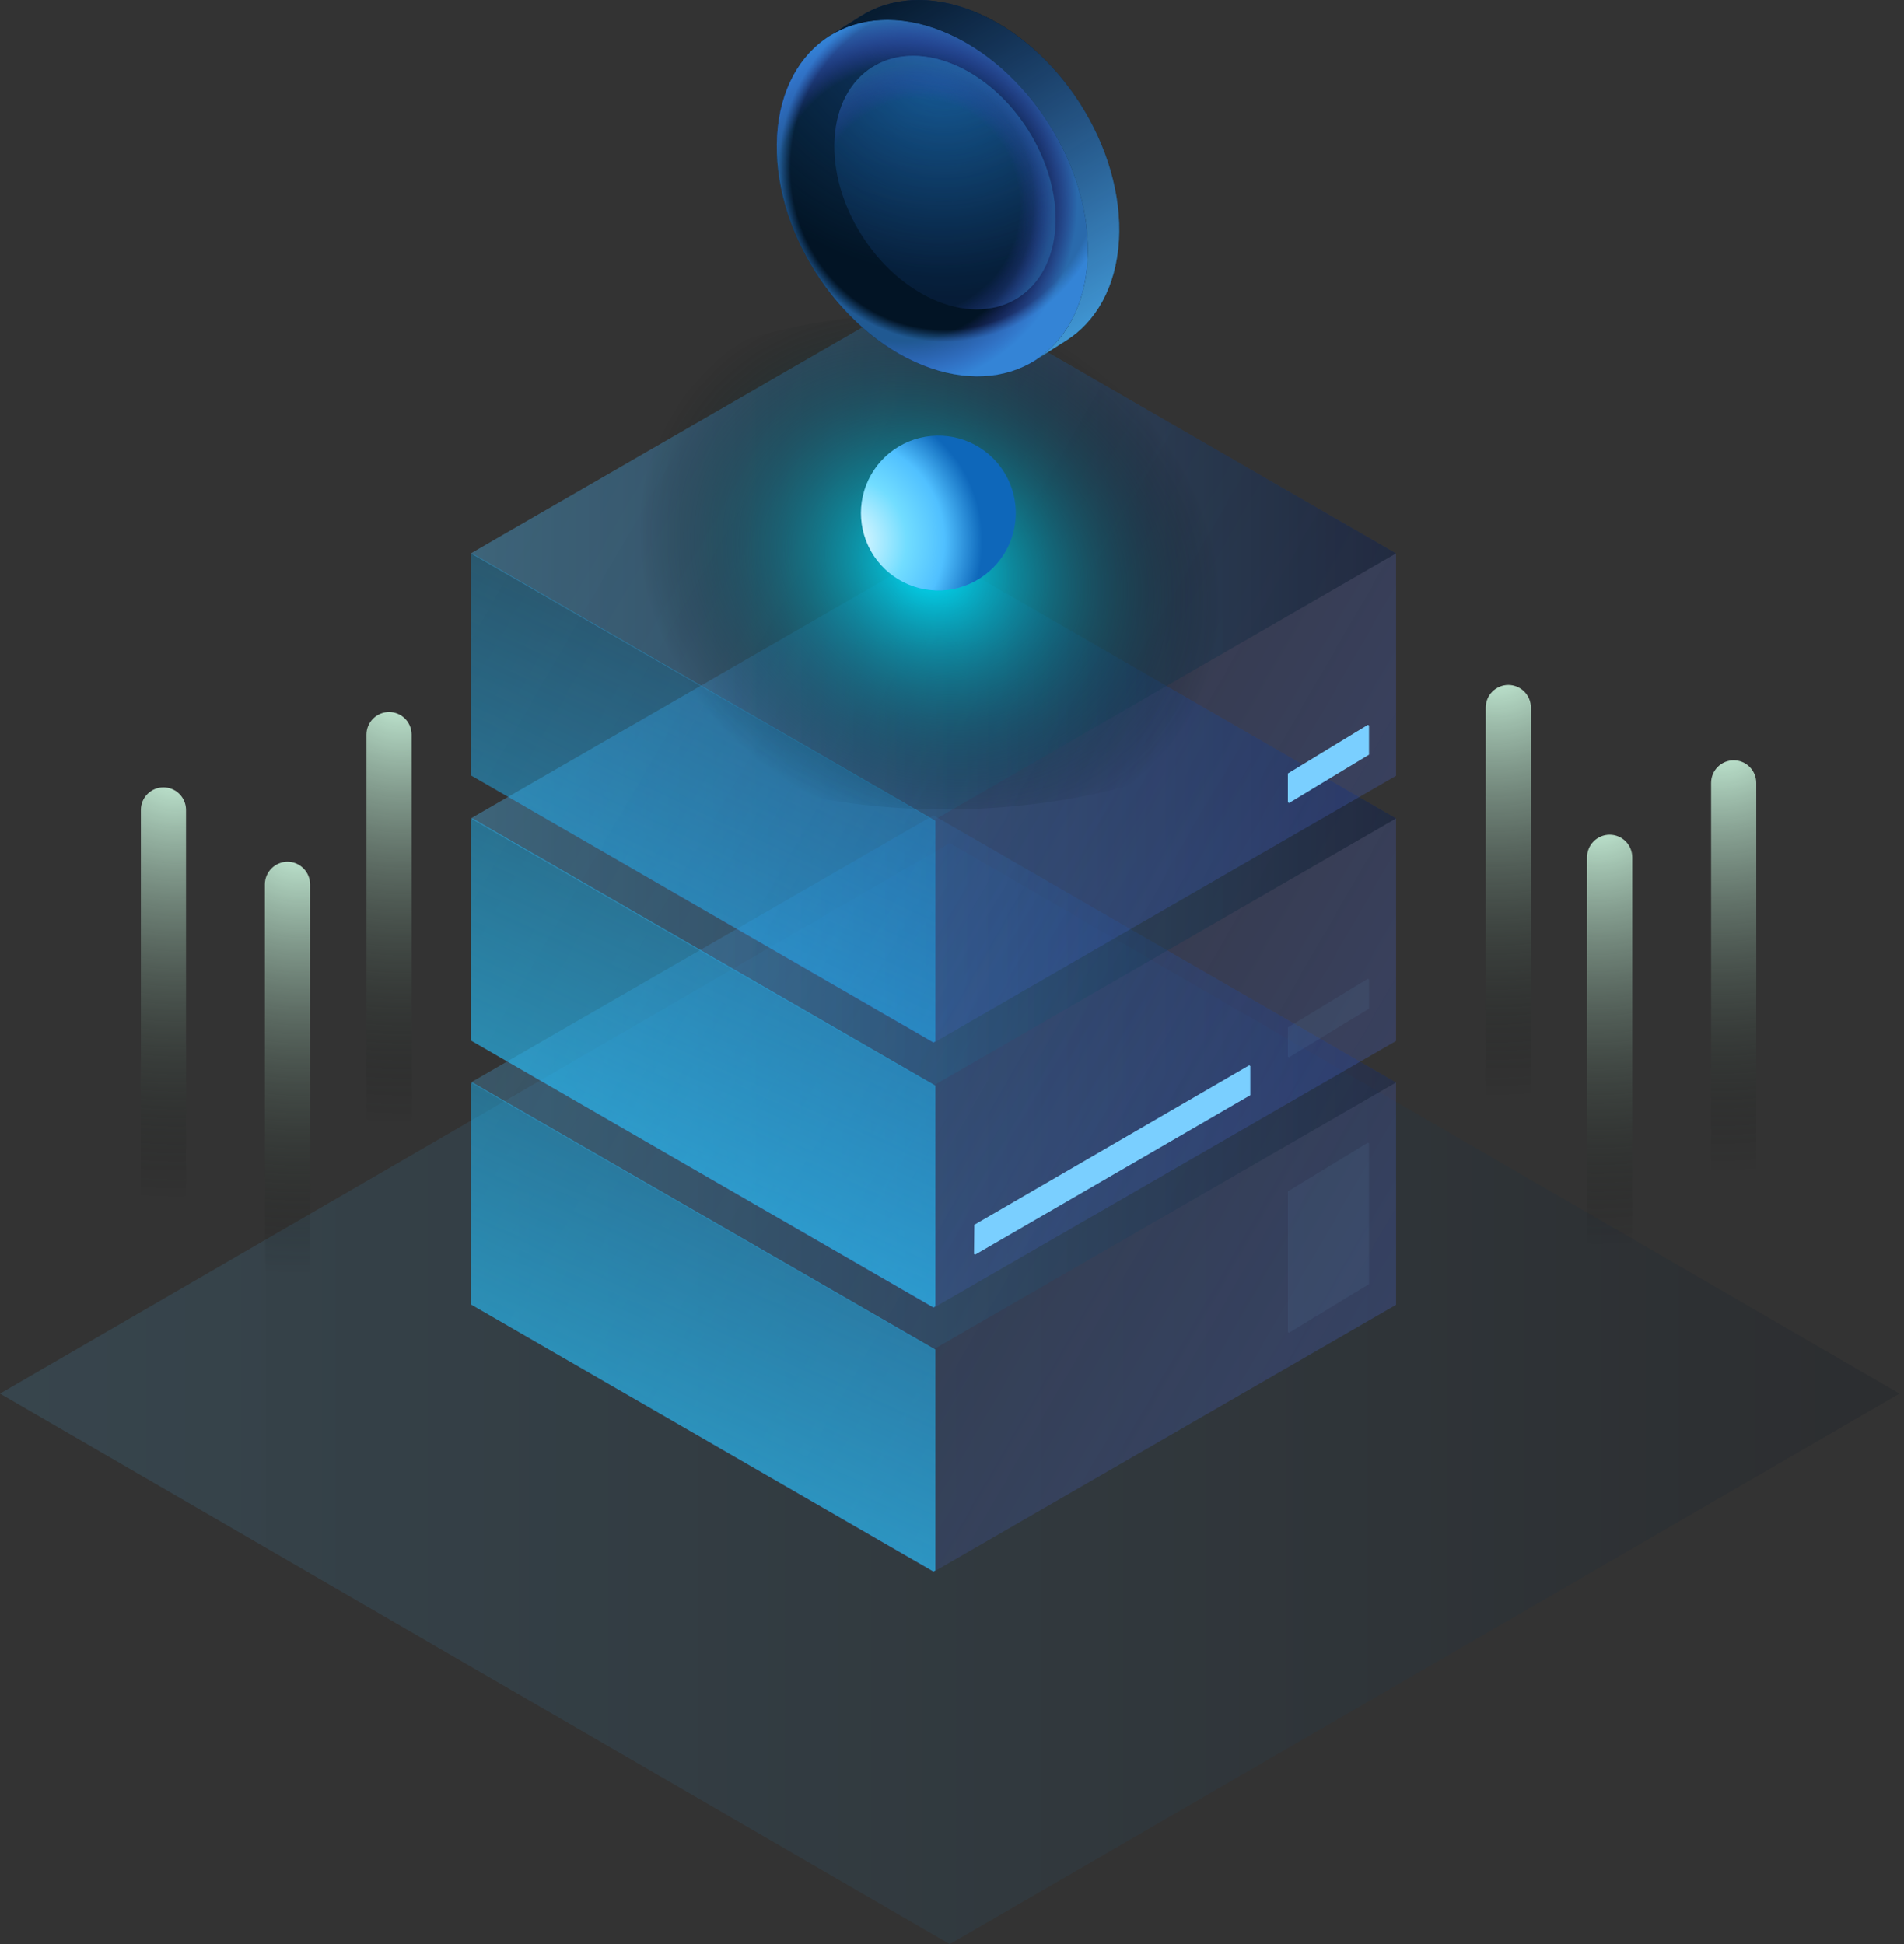 <svg width="235" height="240" viewBox="0 0 235 240" fill="none" xmlns="http://www.w3.org/2000/svg">
<rect x="0" y="0" width="235" height="240" fill="#333333" stroke="none"/>
<path opacity="0.25" d="M117.22 240L234.44 172.039L117.22 104.078L0 172.039L117.22 240Z" fill="url(#paint0_linear_203_407)"/>
<path d="M115.209 100.656L172.305 133.627V161.08L115.209 194.051L58.105 161.08V133.627L115.209 100.656Z" fill="url(#paint1_linear_203_407)"/>
<path opacity="0.5" d="M115.209 166.59L172.305 133.627L115.209 100.656L58.105 133.627L115.209 166.59Z" fill="url(#paint2_linear_203_407)"/>
<path d="M115.448 193.86L115.209 193.995L58.105 161.024V133.77L58.344 133.635L115.448 166.598V193.86Z" fill="url(#paint3_linear_203_407)"/>
<g opacity="0.25">
<path opacity="0.25" d="M158.953 164.448L159.096 164.528L168.969 158.524V141.135L168.826 141.056L158.953 147.067V164.448Z" fill="#7ACFFF"/>
</g>
<path d="M115.209 68.068L172.305 101.038V128.499L115.209 161.462L58.105 128.499V101.038L115.209 68.068Z" fill="url(#paint4_linear_203_407)"/>
<path opacity="0.25" d="M115.209 134.009L172.305 101.038L115.209 68.068L58.105 101.038L115.209 134.009Z" fill="url(#paint5_linear_203_407)"/>
<path opacity="0.5" d="M115.209 134.009L172.305 101.038L115.209 68.068L58.105 101.038L115.209 134.009Z" fill="url(#paint6_linear_203_407)"/>
<path d="M115.448 161.271L115.209 161.407L58.105 128.436V101.174L58.344 101.038L115.448 134.009V161.271Z" fill="url(#paint7_linear_203_407)"/>
<path d="M115.209 35.344L172.305 68.314V95.775L115.209 128.738L58.105 95.775V68.314L115.209 35.344Z" fill="url(#paint8_linear_203_407)"/>
<path opacity="0.25" d="M115.209 101.285L172.305 68.314L115.209 35.344L58.105 68.314L115.209 101.285Z" fill="url(#paint9_linear_203_407)"/>
<path opacity="0.5" d="M115.209 101.285L172.305 68.314L115.209 35.344L58.105 68.314L115.209 101.285Z" fill="url(#paint10_linear_203_407)"/>
<path d="M115.448 128.547L115.209 128.683L58.105 95.712V68.482L58.344 68.346L115.448 101.317V128.547Z" fill="url(#paint11_linear_203_407)"/>
<path d="M158.953 99.048L159.096 99.135L168.969 93.164V89.557L168.826 89.478L158.953 95.489V99.048Z" fill="#7ACFFF"/>
<path d="M120.215 154.806L120.358 154.886L154.316 135.196V131.597L154.173 131.509L120.255 151.199L120.215 154.806Z" fill="#7ACFFF"/>
<g opacity="0.25">
<path opacity="0.25" d="M158.953 130.442L159.096 130.522L168.969 124.511V120.912L168.826 120.824L158.953 126.835V130.442Z" fill="#7ACFFF"/>
</g>
<path style="mix-blend-mode:color-dodge" d="M154.028 91.006C133.327 102.949 99.711 102.886 78.898 90.871C58.086 78.856 57.974 59.437 78.675 47.494C99.377 35.551 132.992 35.614 153.797 47.629C174.602 59.644 174.705 79.063 154.028 91.006Z" fill="url(#paint12_radial_203_407)"/>
<path d="M122.588 70.074C121.254 71.415 119.552 72.329 117.697 72.702C115.842 73.074 113.919 72.888 112.17 72.166C110.422 71.444 108.927 70.219 107.875 68.647C106.823 67.075 106.262 65.226 106.262 63.334C106.262 61.443 106.823 59.593 107.875 58.021C108.927 56.449 110.422 55.224 112.17 54.503C113.919 53.781 115.842 53.594 117.697 53.967C119.552 54.339 121.254 55.254 122.588 56.594C124.37 58.385 125.371 60.808 125.371 63.334C125.371 65.86 124.37 68.284 122.588 70.074Z" fill="url(#paint13_radial_203_407)"/>
<path d="M122.588 70.074C121.254 71.415 119.552 72.329 117.697 72.702C115.842 73.074 113.919 72.888 112.17 72.166C110.422 71.444 108.927 70.219 107.875 68.647C106.823 67.075 106.262 65.226 106.262 63.334C106.262 61.443 106.823 59.593 107.875 58.021C108.927 56.449 110.422 55.224 112.17 54.503C113.919 53.781 115.842 53.594 117.697 53.967C119.552 54.339 121.254 55.254 122.588 56.594C124.37 58.385 125.371 60.808 125.371 63.334C125.371 65.86 124.37 68.284 122.588 70.074Z" fill="url(#paint14_radial_203_407)"/>
<path style="mix-blend-mode:color-dodge" d="M48.017 156.128C47.279 156.126 46.571 155.831 46.049 155.309C45.527 154.787 45.233 154.079 45.23 153.341V90.68C45.233 89.941 45.527 89.234 46.049 88.712C46.571 88.189 47.279 87.895 48.017 87.893V87.893C48.756 87.893 49.465 88.187 49.988 88.709C50.51 89.232 50.804 89.941 50.804 90.68V153.341C50.804 154.08 50.51 154.789 49.988 155.311C49.465 155.834 48.756 156.128 48.017 156.128V156.128Z" fill="url(#paint15_radial_203_407)"/>
<path style="mix-blend-mode:color-dodge" d="M20.173 165.435C19.435 165.433 18.727 165.139 18.205 164.617C17.683 164.095 17.389 163.387 17.387 162.648V99.987C17.387 99.248 17.68 98.539 18.203 98.017C18.726 97.494 19.434 97.201 20.173 97.201V97.201C20.913 97.201 21.621 97.494 22.144 98.017C22.666 98.539 22.96 99.248 22.96 99.987V162.648C22.958 163.387 22.664 164.095 22.142 164.617C21.619 165.139 20.912 165.433 20.173 165.435V165.435Z" fill="url(#paint16_radial_203_407)"/>
<path style="mix-blend-mode:color-dodge" d="M35.478 174.616C34.74 174.613 34.032 174.319 33.51 173.797C32.988 173.275 32.694 172.567 32.691 171.829V109.168C32.696 108.43 32.99 107.724 33.512 107.202C34.034 106.68 34.74 106.385 35.478 106.381V106.381C36.217 106.383 36.926 106.677 37.449 107.199C37.973 107.721 38.269 108.429 38.273 109.168V171.829C38.271 172.569 37.975 173.277 37.451 173.8C36.928 174.322 36.218 174.616 35.478 174.616V174.616Z" fill="url(#paint17_radial_203_407)"/>
<path style="mix-blend-mode:color-dodge" d="M186.166 152.792C186.904 152.787 187.61 152.493 188.132 151.971C188.653 151.449 188.948 150.743 188.952 150.005V87.344C188.95 86.605 188.656 85.896 188.134 85.373C187.613 84.849 186.905 84.553 186.166 84.549V84.549C185.425 84.551 184.716 84.846 184.192 85.37C183.668 85.894 183.373 86.603 183.371 87.344V150.005C183.375 150.744 183.671 151.452 184.195 151.974C184.718 152.496 185.427 152.79 186.166 152.792V152.792Z" fill="url(#paint18_radial_203_407)"/>
<path style="mix-blend-mode:color-dodge" d="M213.978 162.091C214.717 162.091 215.426 161.798 215.949 161.275C216.471 160.753 216.765 160.044 216.765 159.305V96.644C216.763 95.905 216.468 95.197 215.946 94.675C215.424 94.153 214.717 93.859 213.978 93.857C213.24 93.859 212.532 94.153 212.01 94.675C211.488 95.197 211.194 95.905 211.191 96.644V159.305C211.191 160.044 211.485 160.753 212.008 161.275C212.53 161.798 213.239 162.091 213.978 162.091Z" fill="url(#paint19_radial_203_407)"/>
<path style="mix-blend-mode:color-dodge" d="M198.674 171.28C199.411 171.275 200.118 170.98 200.639 170.459C201.161 169.937 201.456 169.231 201.46 168.493V105.832C201.458 105.093 201.164 104.386 200.642 103.863C200.12 103.341 199.412 103.047 198.674 103.045V103.045C197.934 103.045 197.224 103.338 196.7 103.861C196.176 104.383 195.881 105.092 195.879 105.832V168.493C195.883 169.232 196.179 169.94 196.703 170.461C197.226 170.983 197.934 171.277 198.674 171.28V171.28Z" fill="url(#paint20_radial_203_407)"/>
<path d="M134.276 32.127C133.615 43.521 124.459 49.317 113.869 45.073C103.28 40.83 95.238 28.162 95.915 16.768C96.591 5.375 105.748 -0.414 116.329 3.822C126.911 8.058 134.961 20.71 134.276 32.127Z" fill="#021425"/>
<path d="M134.276 32.127C133.615 43.521 124.459 49.317 113.869 45.073C103.28 40.83 95.238 28.162 95.915 16.768C96.591 5.375 105.748 -0.414 116.329 3.822C126.911 8.058 134.961 20.71 134.276 32.127Z" fill="url(#paint21_radial_203_407)"/>
<path d="M134.276 32.127C133.615 43.521 124.459 49.317 113.869 45.073C103.28 40.83 95.238 28.162 95.915 16.768C96.591 5.375 105.748 -0.414 116.329 3.822C126.911 8.058 134.961 20.71 134.276 32.127Z" fill="url(#paint22_radial_203_407)"/>
<path d="M134.276 32.127C133.615 43.521 124.459 49.317 113.869 45.073C103.28 40.83 95.238 28.162 95.915 16.768C96.591 5.375 105.748 -0.414 116.329 3.822C126.911 8.058 134.961 20.71 134.276 32.127Z" fill="url(#paint23_radial_203_407)" fill-opacity="0.5"/>
<g opacity="0.75">
<path opacity="0.75" d="M130.262 28.003C129.776 36.1 123.279 40.224 115.747 37.207C108.215 34.189 102.499 25.184 103.008 17.087C103.518 8.989 109.959 4.865 117.491 7.875C125.023 10.884 130.74 19.913 130.262 28.003Z" fill="url(#paint24_radial_203_407)"/>
<path opacity="0.75" d="M130.262 28.003C129.776 36.1 123.279 40.224 115.747 37.207C108.215 34.189 102.499 25.184 103.008 17.087C103.518 8.989 109.959 4.865 117.491 7.875C125.023 10.884 130.74 19.913 130.262 28.003Z" fill="url(#paint25_radial_203_407)"/>
</g>
<path d="M134.229 32.151C133.887 37.892 131.395 42.215 127.653 44.54L131.53 42.08C135.264 39.747 137.756 35.431 138.099 29.691C138.776 18.297 130.734 5.629 120.144 1.386C114.81 -0.748 109.842 -0.334 106.139 2.054L102.262 4.507C105.964 2.118 110.932 1.696 116.275 3.838C126.864 8.09 134.906 20.765 134.229 32.151Z" fill="#011321"/>
<path d="M134.229 32.151C133.887 37.892 131.395 42.215 127.653 44.54L131.53 42.08C135.264 39.747 137.756 35.431 138.099 29.691C138.776 18.297 130.734 5.629 120.144 1.386C114.81 -0.748 109.842 -0.334 106.139 2.054L102.262 4.507C105.964 2.118 110.932 1.696 116.275 3.838C126.864 8.09 134.906 20.765 134.229 32.151Z" fill="url(#paint26_linear_203_407)"/>
<path d="M134.276 32.127C133.615 43.521 124.459 49.317 113.869 45.073C103.28 40.83 95.238 28.162 95.915 16.768C96.591 5.375 105.748 -0.414 116.329 3.822C126.911 8.058 134.961 20.71 134.276 32.127Z" fill="#021425"/>
<path d="M134.276 32.127C133.615 43.521 124.459 49.317 113.869 45.073C103.28 40.83 95.238 28.162 95.915 16.768C96.591 5.375 105.748 -0.414 116.329 3.822C126.911 8.058 134.961 20.71 134.276 32.127Z" fill="url(#paint27_radial_203_407)"/>
<path d="M134.276 32.127C133.615 43.521 124.459 49.317 113.869 45.073C103.28 40.83 95.238 28.162 95.915 16.768C96.591 5.375 105.748 -0.414 116.329 3.822C126.911 8.058 134.961 20.71 134.276 32.127Z" fill="url(#paint28_radial_203_407)"/>
<path d="M134.276 32.127C133.615 43.521 124.459 49.317 113.869 45.073C103.28 40.83 95.238 28.162 95.915 16.768C96.591 5.375 105.748 -0.414 116.329 3.822C126.911 8.058 134.961 20.71 134.276 32.127Z" fill="url(#paint29_radial_203_407)" fill-opacity="0.5"/>
<g opacity="0.75">
<path opacity="0.75" d="M130.262 28.003C129.776 36.1 123.279 40.224 115.747 37.207C108.215 34.189 102.499 25.184 103.008 17.087C103.518 8.989 109.959 4.865 117.491 7.875C125.023 10.884 130.74 19.913 130.262 28.003Z" fill="url(#paint30_radial_203_407)"/>
<path opacity="0.75" d="M130.262 28.003C129.776 36.1 123.279 40.224 115.747 37.207C108.215 34.189 102.499 25.184 103.008 17.087C103.518 8.989 109.959 4.865 117.491 7.875C125.023 10.884 130.74 19.913 130.262 28.003Z" fill="url(#paint31_radial_203_407)"/>
</g>
<path d="M134.229 32.151C133.887 37.892 131.395 42.215 127.653 44.54L131.53 42.08C135.264 39.747 137.756 35.431 138.099 29.691C138.776 18.297 130.734 5.629 120.144 1.386C114.81 -0.748 109.842 -0.334 106.139 2.054L102.262 4.507C105.964 2.118 110.932 1.696 116.275 3.838C126.864 8.09 134.906 20.765 134.229 32.151Z" fill="#011321"/>
<path d="M134.229 32.151C133.887 37.892 131.395 42.215 127.653 44.54L131.53 42.08C135.264 39.747 137.756 35.431 138.099 29.691C138.776 18.297 130.734 5.629 120.144 1.386C114.81 -0.748 109.842 -0.334 106.139 2.054L102.262 4.507C105.964 2.118 110.932 1.696 116.275 3.838C126.864 8.09 134.906 20.765 134.229 32.151Z" fill="url(#paint32_linear_203_407)"/>
<defs>
<linearGradient id="paint0_linear_203_407" x1="1.74671e-06" y1="172.039" x2="234.44" y2="172.039" gradientUnits="userSpaceOnUse">
<stop stop-color="#50C0FF" stop-opacity="0.5"/>
<stop offset="1" stop-color="#000B1B" stop-opacity="0.57"/>
</linearGradient>
<linearGradient id="paint1_linear_203_407" x1="180.617" y1="185.197" x2="66.657" y2="119.256" gradientUnits="userSpaceOnUse">
<stop stop-color="#5076FF" stop-opacity="0.25"/>
<stop offset="1" stop-color="#455FE4" stop-opacity="0"/>
</linearGradient>
<linearGradient id="paint2_linear_203_407" x1="58.105" y1="133.619" x2="172.305" y2="133.619" gradientUnits="userSpaceOnUse">
<stop stop-color="#50C0FF" stop-opacity="0.5"/>
<stop offset="1" stop-color="#000B1B" stop-opacity="0.57"/>
</linearGradient>
<linearGradient id="paint3_linear_203_407" x1="70.383" y1="199.744" x2="127.813" y2="73.856" gradientUnits="userSpaceOnUse">
<stop stop-color="#30CDFF" stop-opacity="0.76"/>
<stop offset="1" stop-color="#00A3FF" stop-opacity="0"/>
</linearGradient>
<linearGradient id="paint4_linear_203_407" x1="180.617" y1="152.608" x2="66.657" y2="86.675" gradientUnits="userSpaceOnUse">
<stop stop-color="#5076FF" stop-opacity="0.25"/>
<stop offset="1" stop-color="#455FE4" stop-opacity="0"/>
</linearGradient>
<linearGradient id="paint5_linear_203_407" x1="58.105" y1="101.03" x2="172.305" y2="101.03" gradientUnits="userSpaceOnUse">
<stop stop-color="#50C0FF" stop-opacity="0.5"/>
<stop offset="1" stop-color="#000B1B" stop-opacity="0.57"/>
</linearGradient>
<linearGradient id="paint6_linear_203_407" x1="58.105" y1="101.03" x2="172.305" y2="101.03" gradientUnits="userSpaceOnUse">
<stop stop-color="#50C0FF" stop-opacity="0.5"/>
<stop offset="1" stop-color="#000B1B" stop-opacity="0.57"/>
</linearGradient>
<linearGradient id="paint7_linear_203_407" x1="70.383" y1="167.163" x2="127.813" y2="41.275" gradientUnits="userSpaceOnUse">
<stop stop-color="#30CDFF" stop-opacity="0.76"/>
<stop offset="1" stop-color="#00A3FF" stop-opacity="0"/>
</linearGradient>
<linearGradient id="paint8_linear_203_407" x1="180.617" y1="119.885" x2="66.657" y2="53.951" gradientUnits="userSpaceOnUse">
<stop stop-color="#5076FF" stop-opacity="0.25"/>
<stop offset="1" stop-color="#455FE4" stop-opacity="0"/>
</linearGradient>
<linearGradient id="paint9_linear_203_407" x1="58.105" y1="68.306" x2="172.305" y2="68.306" gradientUnits="userSpaceOnUse">
<stop stop-color="#50C0FF" stop-opacity="0.5"/>
<stop offset="1" stop-color="#000B1B" stop-opacity="0.57"/>
</linearGradient>
<linearGradient id="paint10_linear_203_407" x1="58.105" y1="68.306" x2="172.305" y2="68.306" gradientUnits="userSpaceOnUse">
<stop stop-color="#50C0FF" stop-opacity="0.5"/>
<stop offset="1" stop-color="#000B1B" stop-opacity="0.57"/>
</linearGradient>
<linearGradient id="paint11_linear_203_407" x1="57.891" y1="160.125" x2="115.329" y2="37.581" gradientUnits="userSpaceOnUse">
<stop stop-color="#30CDFF" stop-opacity="0.76"/>
<stop offset="1" stop-color="#00A3FF" stop-opacity="0"/>
</linearGradient>
<radialGradient id="paint12_radial_203_407" cx="0" cy="0" r="1" gradientUnits="userSpaceOnUse" gradientTransform="translate(114.74 69.943) rotate(29.887) scale(43.662 37.509)">
<stop stop-color="#00E5FF"/>
<stop offset="0.85" stop-opacity="0"/>
</radialGradient>
<radialGradient id="paint13_radial_203_407" cx="0" cy="0" r="1" gradientUnits="userSpaceOnUse" gradientTransform="translate(121.392 55.988) rotate(135) scale(15.834)">
<stop stop-color="white" stop-opacity="0"/>
<stop offset="0.67" stop-color="#3E9DFF" stop-opacity="0"/>
<stop offset="1" stop-color="#3E9DFF" stop-opacity="0.43"/>
</radialGradient>
<radialGradient id="paint14_radial_203_407" cx="0" cy="0" r="1" gradientUnits="userSpaceOnUse" gradientTransform="translate(103.847 66.808) rotate(-29.987) scale(17.443)">
<stop stop-color="white"/>
<stop offset="0.46" stop-color="#72DDFF"/>
<stop offset="0.73" stop-color="#50C0FF"/>
<stop offset="1" stop-color="#0E67BA"/>
</radialGradient>
<radialGradient id="paint15_radial_203_407" cx="0" cy="0" r="1" gradientUnits="userSpaceOnUse" gradientTransform="translate(49.546 83.81) scale(65.647 64.99)">
<stop stop-color="#D3FFE6"/>
<stop offset="0.85" stop-opacity="0"/>
</radialGradient>
<radialGradient id="paint16_radial_203_407" cx="0" cy="0" r="1" gradientUnits="userSpaceOnUse" gradientTransform="translate(21.702 93.065) scale(65.647 64.99)">
<stop stop-color="#D3FFE6"/>
<stop offset="0.85" stop-opacity="0"/>
</radialGradient>
<radialGradient id="paint17_radial_203_407" cx="0" cy="0" r="1" gradientUnits="userSpaceOnUse" gradientTransform="translate(37.007 102.209) scale(65.647 64.99)">
<stop stop-color="#D3FFE6"/>
<stop offset="0.85" stop-opacity="0"/>
</radialGradient>
<radialGradient id="paint18_radial_203_407" cx="0" cy="0" r="1" gradientUnits="userSpaceOnUse" gradientTransform="translate(184.605 80.484) rotate(180) scale(65.647 64.99)">
<stop stop-color="#D3FFE6"/>
<stop offset="0.85" stop-opacity="0"/>
</radialGradient>
<radialGradient id="paint19_radial_203_407" cx="0" cy="0" r="1" gradientUnits="userSpaceOnUse" gradientTransform="translate(212.449 89.746) rotate(180) scale(65.647 64.99)">
<stop stop-color="#D3FFE6"/>
<stop offset="0.85" stop-opacity="0"/>
</radialGradient>
<radialGradient id="paint20_radial_203_407" cx="0" cy="0" r="1" gradientUnits="userSpaceOnUse" gradientTransform="translate(197.137 98.89) rotate(180) scale(65.647 64.99)">
<stop stop-color="#D3FFE6"/>
<stop offset="0.85" stop-opacity="0"/>
</radialGradient>
<radialGradient id="paint21_radial_203_407" cx="0" cy="0" r="1" gradientUnits="userSpaceOnUse" gradientTransform="translate(116.098 -1.677) rotate(93.411) scale(35.413 33.6)">
<stop stop-color="#133A74"/>
<stop offset="1" stop-color="#134974" stop-opacity="0"/>
</radialGradient>
<radialGradient id="paint22_radial_203_407" cx="0" cy="0" r="1" gradientUnits="userSpaceOnUse" gradientTransform="translate(111.402 25.09) rotate(93.407) scale(22.72 21.557)">
<stop stop-color="#2A6AAC" stop-opacity="0"/>
<stop offset="0.75" stop-color="#4441CB" stop-opacity="0"/>
<stop offset="1" stop-color="#2A6AAC"/>
</radialGradient>
<radialGradient id="paint23_radial_203_407" cx="0" cy="0" r="1" gradientUnits="userSpaceOnUse" gradientTransform="translate(116.712 20.564) rotate(93.413) scale(21.665 20.553)">
<stop stop-color="white" stop-opacity="0"/>
<stop offset="0.93" stop-color="#3E9DFF" stop-opacity="0"/>
<stop offset="1" stop-color="#3E9DFF"/>
</radialGradient>
<radialGradient id="paint24_radial_203_407" cx="0" cy="0" r="1" gradientUnits="userSpaceOnUse" gradientTransform="translate(116.689 6.389) rotate(94.475) scale(30.529 28.968)">
<stop stop-color="#1D88D5"/>
<stop offset="1" stop-color="#133A74" stop-opacity="0.41"/>
</radialGradient>
<radialGradient id="paint25_radial_203_407" cx="0" cy="0" r="1" gradientUnits="userSpaceOnUse" gradientTransform="translate(113.375 25.38) rotate(91.32) scale(17.551 16.652)">
<stop stop-color="#2A6AAC" stop-opacity="0"/>
<stop offset="0.75" stop-color="#4441CB" stop-opacity="0"/>
<stop offset="1" stop-color="#2A6AAC"/>
</radialGradient>
<linearGradient id="paint26_linear_203_407" x1="137.199" y1="38.505" x2="109.826" y2="-1.672" gradientUnits="userSpaceOnUse">
<stop stop-color="#50C0FF"/>
<stop offset="0.81" stop-color="#4982EE" stop-opacity="0"/>
<stop offset="0.86" stop-color="#4877EB" stop-opacity="0.28"/>
<stop offset="1" stop-color="#455FE4" stop-opacity="0.25"/>
</linearGradient>
<radialGradient id="paint27_radial_203_407" cx="0" cy="0" r="1" gradientUnits="userSpaceOnUse" gradientTransform="translate(116.098 -1.677) rotate(93.411) scale(35.413 33.6)">
<stop stop-color="#133A74"/>
<stop offset="1" stop-color="#134974" stop-opacity="0"/>
</radialGradient>
<radialGradient id="paint28_radial_203_407" cx="0" cy="0" r="1" gradientUnits="userSpaceOnUse" gradientTransform="translate(111.402 25.09) rotate(93.407) scale(22.72 21.557)">
<stop stop-color="#2A6AAC" stop-opacity="0"/>
<stop offset="0.75" stop-color="#4441CB" stop-opacity="0"/>
<stop offset="1" stop-color="#2A6AAC"/>
</radialGradient>
<radialGradient id="paint29_radial_203_407" cx="0" cy="0" r="1" gradientUnits="userSpaceOnUse" gradientTransform="translate(116.712 20.564) rotate(93.413) scale(21.665 20.553)">
<stop stop-color="white" stop-opacity="0"/>
<stop offset="0.93" stop-color="#3E9DFF" stop-opacity="0"/>
<stop offset="1" stop-color="#3E9DFF"/>
</radialGradient>
<radialGradient id="paint30_radial_203_407" cx="0" cy="0" r="1" gradientUnits="userSpaceOnUse" gradientTransform="translate(116.689 6.389) rotate(94.475) scale(30.529 28.968)">
<stop stop-color="#1D88D5"/>
<stop offset="1" stop-color="#133A74" stop-opacity="0.41"/>
</radialGradient>
<radialGradient id="paint31_radial_203_407" cx="0" cy="0" r="1" gradientUnits="userSpaceOnUse" gradientTransform="translate(113.375 25.38) rotate(91.32) scale(17.551 16.652)">
<stop stop-color="#2A6AAC" stop-opacity="0"/>
<stop offset="0.75" stop-color="#4441CB" stop-opacity="0"/>
<stop offset="1" stop-color="#2A6AAC"/>
</radialGradient>
<linearGradient id="paint32_linear_203_407" x1="142.382" y1="49.62" x2="101.744" y2="-18.073" gradientUnits="userSpaceOnUse">
<stop stop-color="#50C0FF"/>
<stop offset="0.81" stop-color="#4982EE" stop-opacity="0"/>
<stop offset="0.86" stop-color="#4877EB" stop-opacity="0.28"/>
<stop offset="1" stop-color="#455FE4" stop-opacity="0.25"/>
</linearGradient>
</defs>
</svg>
